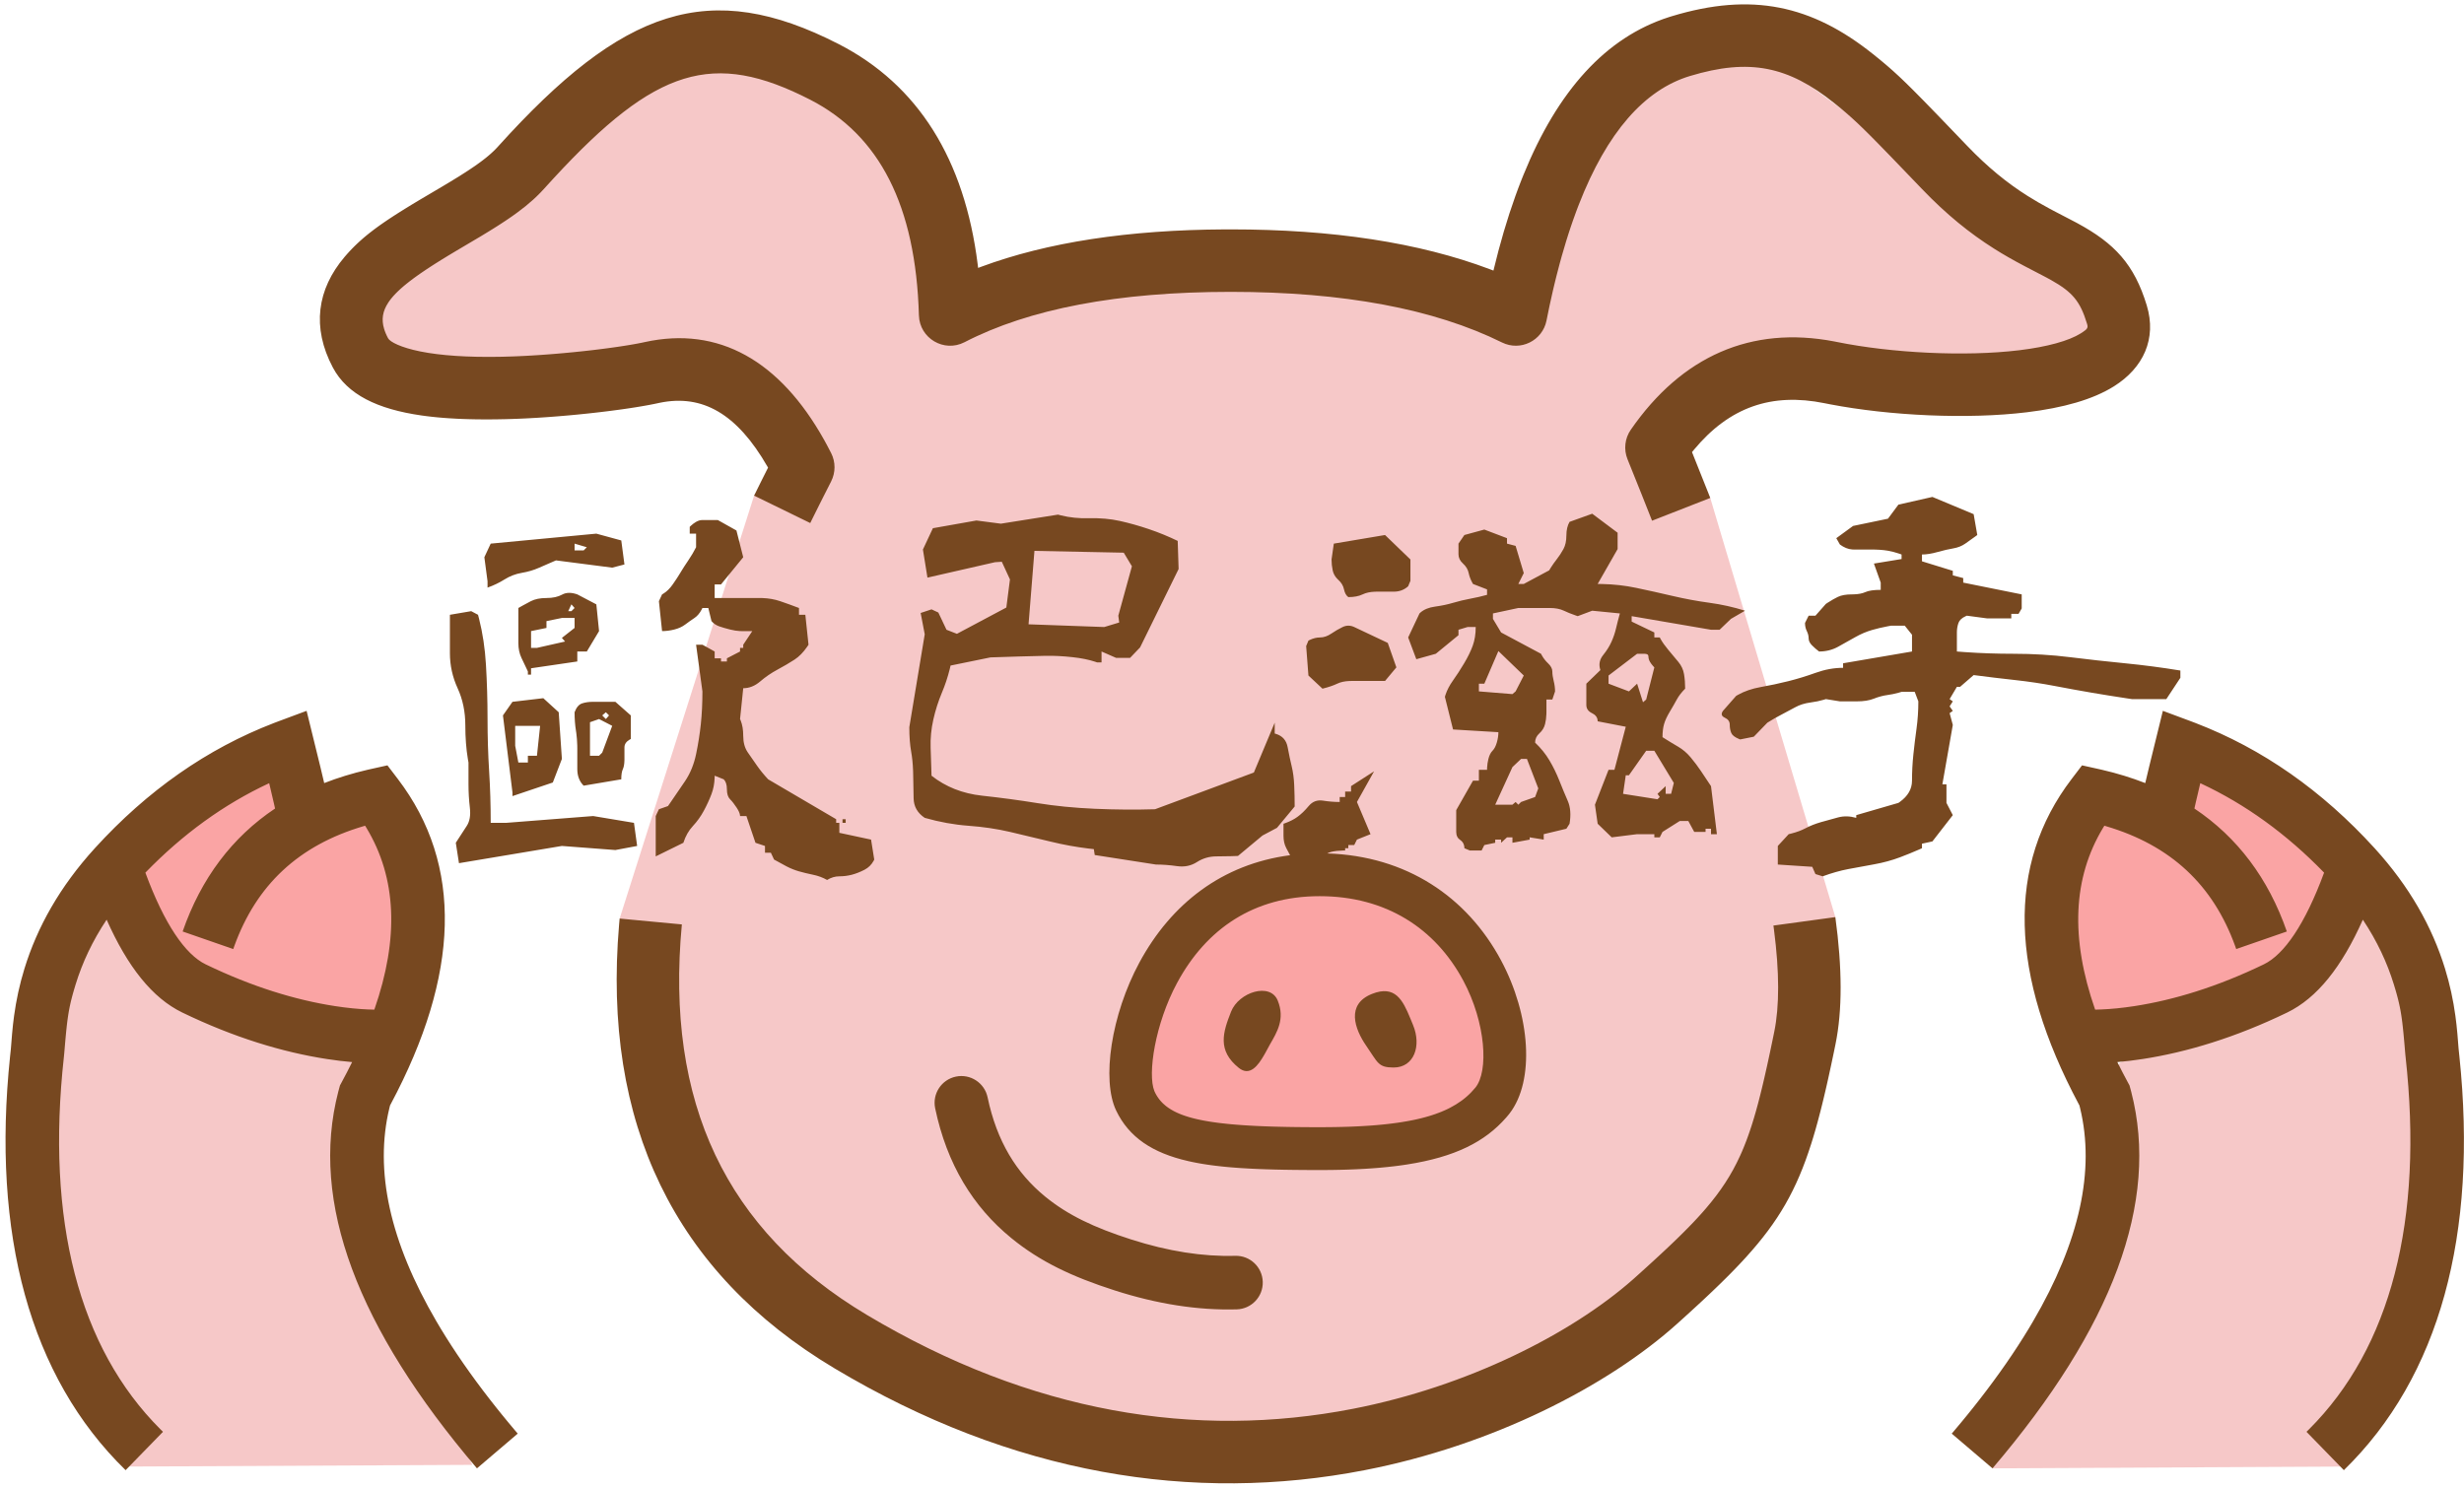 <?xml version="1.0" encoding="UTF-8"?>
<svg width="414px" height="250px" viewBox="0 0 414 250" version="1.1" xmlns="http://www.w3.org/2000/svg" xmlns:xlink="http://www.w3.org/1999/xlink">
    <title>Logo1_colored</title>
    <g id="logo" stroke="none" stroke-width="1" fill="none" fill-rule="evenodd">
        <g id="A4" transform="translate(-90, -95)">
            <g id="Group" transform="translate(90.93, 95.736)">
                <path d="M396.207,153.384 C404.581,164.54 408.574,175.729 408.186,186.949 C407.797,198.17 402.74,217.759 393.014,245.717 L333.851,246.018 C341.372,229.504 346.449,217.036 349.083,208.616 C351.718,200.195 353.74,189.966 355.151,177.928 L396.207,153.384 Z M18.239,145.31 L29.758,165.767 L60.465,174.077 L57.909,202.429 L59.204,211.024 L69.34,226.137 L78.428,245.432 L20.51,245.717 L3.92,204.627 L7.732,160.66 L18.239,145.31 Z M292.265,5.622 L331.611,34.654 L355.151,53.284 L339.681,61.724 L298.958,61.724 L280.306,72.507 L286.426,82.942 L307.444,153.384 L292.265,199.705 C274.563,217.64 258.78,228.892 244.915,233.46 C231.05,238.029 208.171,239.516 176.28,237.921 C152.002,230.647 135.777,222.3 127.603,212.879 C119.429,203.458 113.31,186.052 109.245,160.66 L103.181,153.627 L125.773,82.554 C127.07,81.041 128.056,79.435 128.731,77.736 C129.406,76.036 130.129,73.339 130.9,69.644 L115.388,61.724 L86.059,61.724 L60.795,58.589 C58.674,53.221 58.674,50.537 60.795,50.537 C62.916,50.537 80.043,36.501 112.178,8.428 L141.395,15.137 L159.609,50.537 L204.676,43.581 L251.323,53.284 L263.967,30.856 L271.775,15.137 L292.265,5.622 Z" id="Combined-Shape" fill="#F6C8C8"></path>
                <path d="M189.253,185.296 C191.617,171.557 194.517,162.29 197.953,157.496 C201.388,152.702 207.604,149.25 216.599,147.139 C230.418,149.045 239.535,152.498 243.949,157.496 C248.362,162.494 250.477,171.761 250.294,185.296 C236.235,189.772 225.647,192.009 218.531,192.009 C211.414,192.009 201.655,189.772 189.253,185.296 Z" id="Path-13" fill="#FAA4A4"></path>
                <path d="M47.079,127.41 L52.814,137.737 L63.976,134.494 C67.159,142.802 68.75,149.099 68.75,153.384 C68.75,157.669 67.159,164.045 63.976,172.514 L63.976,172.514 L27.381,165.767 L19.232,147.139 L27.381,137.737 L47.079,127.41 Z M368.323,126.801 L394.197,145.31 L383.302,164.149 L349.083,172.243 L343.355,154.896 L350.697,133.58 L360.327,134.494 L368.323,126.801 Z" id="Combined-Shape" fill="#FAA4A4"></path>
                <path d="M307.444,153.384 C308.609,161.931 308.638,169.035 307.466,174.76 L307.159,176.25 L306.705,178.398 L306.259,180.445 L305.964,181.757 C305.914,181.973 305.865,182.186 305.816,182.398 L305.522,183.65 L305.228,184.863 L304.932,186.04 C304.784,186.619 304.635,187.185 304.485,187.739 L304.182,188.83 C304.132,189.009 304.081,189.187 304.03,189.364 L303.721,190.408 L303.407,191.423 C300.925,199.263 297.872,204.546 292.431,210.537 L291.724,211.306 C291.603,211.435 291.482,211.564 291.36,211.694 L290.612,212.477 L289.836,213.272 L289.03,214.08 L288.196,214.902 L287.33,215.74 L286.434,216.596 L285.505,217.471 L284.543,218.366 L283.036,219.751 L281.987,220.704 L280.903,221.683 C269.15,232.261 249.762,242.159 228.405,246.316 C199.49,251.945 169.204,247.088 139.289,229.217 C112.394,213.149 100.24,187.999 103.09,154.64 L103.181,153.627 L113.634,154.61 C110.82,184.541 121.076,206.105 144.674,220.203 C172.321,236.719 199.972,241.154 226.398,236.01 C245.586,232.275 263.032,223.451 273.449,214.262 L274.376,213.43 L275.817,212.126 L276.734,211.289 L278.049,210.077 L279.292,208.915 L280.082,208.164 L280.842,207.432 C280.966,207.311 281.089,207.191 281.211,207.072 L281.929,206.363 L282.618,205.668 L283.281,204.986 C283.39,204.874 283.497,204.761 283.603,204.65 L284.227,203.984 L284.827,203.326 C284.925,203.218 285.022,203.109 285.118,203.001 L285.682,202.354 C288.17,199.455 289.974,196.706 291.443,193.483 L291.764,192.759 L292.075,192.017 C292.228,191.642 292.378,191.26 292.524,190.87 L292.813,190.079 C292.909,189.812 293.003,189.541 293.095,189.266 L293.371,188.429 C293.416,188.287 293.462,188.144 293.507,188.001 L293.774,187.125 L294.038,186.221 C294.081,186.068 294.125,185.913 294.168,185.758 L294.427,184.81 C294.47,184.649 294.513,184.487 294.555,184.324 L294.811,183.327 L295.066,182.297 L295.321,181.232 L295.577,180.129 L295.965,178.403 L296.227,177.202 L296.493,175.958 L296.9,174.01 L297.179,172.654 C298.054,168.38 298.059,162.642 297.133,155.498 L297.04,154.802 L307.444,153.384 Z M50.585,118.718 L52.903,128.159 L53.539,130.839 L53.543,130.859 C55.827,129.965 58.25,129.221 60.809,128.628 L61.359,128.503 L64.167,127.88 L65.911,130.167 C76.925,144.601 76.332,163.052 64.707,184.837 L64.608,185.018 L64.498,185.461 C61.961,195.919 64.538,207.882 72.424,221.361 L73.113,222.52 C75.453,226.396 78.227,230.395 81.439,234.519 L82.416,235.76 L83.419,237.008 C83.758,237.425 84.101,237.844 84.449,238.264 L85.505,239.527 L86.059,240.181 L79.209,246.018 C59.072,222.385 51.101,201.276 55.905,182.727 L56.055,182.166 L56.192,181.665 L56.439,181.209 C57.074,180.038 57.672,178.884 58.233,177.745 C56.909,177.633 55.493,177.465 53.993,177.233 C46.509,176.079 38.329,173.594 29.705,169.421 C24.681,166.991 20.523,161.768 16.986,153.815 C14.608,157.379 12.914,161.004 11.778,164.69 L11.487,165.661 L11.315,166.264 L11.159,166.842 L11.017,167.401 L10.889,167.95 L10.773,168.495 L10.667,169.045 C10.65,169.138 10.633,169.231 10.617,169.325 L10.524,169.896 L10.437,170.491 L10.355,171.117 L10.277,171.782 L10.164,172.87 L10.012,174.528 L9.87,176.206 L9.829,176.642 L9.808,176.841 C6.773,204.327 12.284,225.751 26.036,239.463 L26.455,239.876 L20.175,246.323 C4.051,230.618 -2.354,206.633 0.765,176.76 L0.897,175.511 L1.098,173.017 C1.19,171.965 1.296,170.989 1.434,169.98 C1.797,167.334 2.35,164.726 3.177,162.042 C5.334,155.038 9.128,148.258 15.015,141.794 C23.835,132.11 33.875,125.083 45.105,120.762 L45.856,120.478 L50.585,118.718 Z M362.474,118.718 L367.204,120.478 L367.954,120.762 C379.184,125.083 389.225,132.11 398.044,141.794 C403.932,148.258 407.726,155.038 409.883,162.042 C410.709,164.726 411.263,167.334 411.625,169.98 C411.764,170.989 411.87,171.965 411.962,173.017 L411.962,173.017 L412.163,175.511 L412.294,176.76 C415.413,206.633 409.009,230.618 392.884,246.323 L392.884,246.323 L386.605,239.876 L387.024,239.463 C400.775,225.751 406.286,204.327 403.251,176.841 L403.251,176.841 L403.23,176.642 L403.189,176.206 L403.048,174.528 L402.896,172.87 L402.783,171.782 L402.705,171.117 L402.623,170.491 L402.536,169.896 L402.443,169.325 C402.426,169.231 402.41,169.138 402.393,169.045 L402.393,169.045 L402.287,168.495 L402.17,167.95 L402.042,167.401 L401.901,166.842 L401.745,166.264 L401.573,165.661 L401.281,164.69 C400.146,161.004 398.451,157.379 396.074,153.815 C392.537,161.768 388.379,166.991 383.354,169.421 C374.731,173.594 366.551,176.079 359.067,177.233 C357.566,177.465 356.151,177.633 354.826,177.745 C355.388,178.884 355.986,180.038 356.621,181.209 L356.621,181.209 L356.868,181.665 L357.005,182.166 L357.155,182.727 C361.959,201.276 353.988,222.385 333.851,246.018 L333.851,246.018 L327,240.181 L327.555,239.527 L328.611,238.264 C328.959,237.844 329.302,237.425 329.641,237.008 L329.641,237.008 L330.644,235.76 L331.621,234.519 C334.833,230.395 337.607,226.396 339.947,222.52 L339.947,222.52 L340.635,221.361 C348.522,207.882 351.098,195.919 348.562,185.461 L348.562,185.461 L348.451,185.018 L348.353,184.837 C336.728,163.052 336.135,144.601 347.149,130.167 L347.149,130.167 L348.893,127.88 L351.7,128.503 L352.251,128.628 C354.81,129.221 357.232,129.965 359.516,130.859 L359.516,130.859 L359.52,130.839 L360.156,128.159 L362.474,118.718 Z M165.005,183.667 C166.55,191.04 169.833,196.386 174.68,200.349 C178.494,203.469 182.932,205.563 189.104,207.545 C195.331,209.544 201.165,210.456 206.613,210.303 C209.098,210.234 211.168,212.191 211.238,214.675 C211.308,217.16 209.35,219.23 206.866,219.3 C200.354,219.483 193.513,218.413 186.353,216.114 C179.201,213.817 173.837,211.286 168.983,207.316 C162.555,202.061 158.166,194.913 156.196,185.514 C155.686,183.081 157.245,180.696 159.677,180.186 C162.109,179.676 164.495,181.235 165.005,183.667 Z M229.939,128.886 L227.062,134.037 L229.347,139.445 L227.062,140.359 L226.605,141.273 L225.615,141.273 L225.615,141.807 L225.081,141.807 L225.081,142.187 L224.745,142.191 C223.976,142.208 223.314,142.283 222.758,142.416 C222.517,142.474 222.288,142.562 222.069,142.682 C235.366,143.097 245.557,149.974 251.278,160.657 C256.228,169.9 256.962,180.867 252.707,186.379 L252.511,186.625 L252.133,187.071 C248.572,191.153 243.521,193.7 235.488,194.952 L234.948,195.033 L234.057,195.157 L233.603,195.215 L233.603,195.215 L233.143,195.27 L232.205,195.374 L231.242,195.468 L230.998,195.49 L230.998,195.49 L230.751,195.512 L229.751,195.591 L228.725,195.661 L228.465,195.677 L228.465,195.677 L228.203,195.692 L227.138,195.748 L226.867,195.76 L226.867,195.76 L226.595,195.772 L225.49,195.814 L224.358,195.846 L223.198,195.869 L222.904,195.873 L222.904,195.873 L222.608,195.877 L221.406,195.886 L220.794,195.887 L218.903,195.883 L216.523,195.864 L214.839,195.839 L213.238,195.804 L211.714,195.759 L210.741,195.723 L209.799,195.682 L208.888,195.636 L207.577,195.558 L206.739,195.499 L205.927,195.435 L205.142,195.364 L204.381,195.289 L203.283,195.164 L202.578,195.073 L201.895,194.976 L201.231,194.873 L200.585,194.763 L199.957,194.646 L199.345,194.523 L198.748,194.392 C192.705,193.022 188.758,190.381 186.606,185.892 C184.143,180.754 185.767,169.804 190.509,161.019 C195.868,151.09 204.466,144.464 215.83,142.98 L215.805,142.936 C215.591,142.547 215.382,142.158 215.179,141.768 C214.874,141.184 214.722,140.499 214.722,139.712 L214.722,139.712 L214.722,137.693 L215.058,137.575 C215.827,137.292 216.49,136.951 217.045,136.551 C217.68,136.094 218.315,135.484 218.95,134.723 C219.584,133.961 220.384,133.656 221.349,133.809 C222.314,133.961 223.253,134.037 224.167,134.037 L224.167,134.037 L224.167,133.199 L225.081,133.199 L225.081,132.285 L226.072,132.285 L226.072,131.371 L229.939,128.886 Z M220.794,149.864 C209.779,149.864 201.771,155.311 196.845,164.439 C193.158,171.27 191.85,179.767 193.032,182.629 L193.099,182.779 L193.233,183.045 L193.377,183.303 L193.453,183.429 L193.453,183.429 L193.532,183.553 L193.698,183.797 L193.876,184.034 L194.066,184.264 L194.166,184.376 L194.166,184.376 L194.269,184.486 L194.484,184.703 C194.607,184.821 194.737,184.936 194.873,185.048 L195.082,185.214 L195.345,185.407 C195.617,185.596 195.91,185.776 196.228,185.947 L196.553,186.115 L196.895,186.276 L197.073,186.355 L197.073,186.355 L197.254,186.432 L197.631,186.582 L197.728,186.618 L197.728,186.618 L197.826,186.654 L198.229,186.795 L198.651,186.93 L198.759,186.963 L198.759,186.963 L198.868,186.995 L199.319,187.122 L199.788,187.243 L200.278,187.358 L200.787,187.468 L201.318,187.573 L201.454,187.598 L201.454,187.598 L201.591,187.623 L202.153,187.72 L202.738,187.812 L203.656,187.94 L204.296,188.019 L205.301,188.128 L206.001,188.196 L206.725,188.258 L207.857,188.343 L208.644,188.394 L209.872,188.463 L210.725,188.503 L211.603,188.539 L212.51,188.571 L213.444,188.599 L215.397,188.643 L216.416,188.659 L217.466,188.671 L219.096,188.683 L221.372,188.686 L222.502,188.678 L223.601,188.662 L224.669,188.638 L225.705,188.607 L225.96,188.598 L225.96,188.598 L226.212,188.588 L227.203,188.544 L228.165,188.492 L229.098,188.433 L229.327,188.416 L229.327,188.416 L229.554,188.4 L230.444,188.328 L231.307,188.248 L232.143,188.16 L232.952,188.064 L233.735,187.96 L234.492,187.848 C234.823,187.797 235.147,187.743 235.463,187.686 L235.932,187.6 L236.616,187.463 L236.95,187.392 L236.95,187.392 L237.277,187.319 L237.915,187.166 L238.53,187.005 L239.123,186.836 L239.412,186.748 L239.412,186.748 L239.696,186.658 L240.247,186.473 C240.488,186.388 240.722,186.302 240.951,186.212 L241.29,186.077 L241.782,185.866 L242.021,185.758 L242.021,185.758 L242.255,185.648 L242.711,185.421 C243.393,185.068 244.014,184.686 244.581,184.274 L244.916,184.024 L245.266,183.743 L245.602,183.453 L245.602,183.453 L245.925,183.155 L246.235,182.849 C246.487,182.59 246.727,182.322 246.955,182.046 C249.221,179.297 248.724,171.139 244.93,164.056 C240.233,155.285 231.944,149.864 220.794,149.864 Z M213.752,167.403 C215.017,170.501 213.615,172.746 212.487,174.705 C212.238,175.136 211.965,175.668 211.662,176.216 L211.494,176.515 C210.441,178.365 209.055,180.202 207.209,178.718 C203.568,175.792 204.533,172.77 205.913,169.275 C207.209,165.991 212.487,164.304 213.752,167.403 Z M236.024,170.383 L236.179,170.759 C236.281,171.011 236.385,171.265 236.49,171.519 C237.938,175.012 236.673,178.659 233.23,178.659 C230.593,178.659 230.593,177.841 228.628,175.012 C226.664,172.183 225.202,168.036 229.579,166.292 C233.479,164.738 234.766,167.329 236.024,170.383 Z M44.297,130.876 L44.229,130.909 C36.704,134.42 29.798,139.413 23.495,145.911 C26.685,154.558 30.195,159.661 33.625,161.32 C41.424,165.093 48.745,167.318 55.364,168.338 C57.436,168.658 59.292,168.834 60.909,168.9 L61.625,168.922 L61.968,168.927 C66.179,156.843 65.677,146.756 60.663,138.428 L60.415,138.025 L60.15,138.102 C49.276,141.311 42.158,147.952 38.433,158.265 L38.261,158.751 L29.758,155.8 C32.856,146.874 38.07,139.96 45.286,135.135 L45.086,134.239 L44.297,130.876 Z M368.762,130.876 L367.973,134.239 L367.774,135.135 C374.99,139.96 380.203,146.874 383.302,155.8 L383.302,155.8 L374.799,158.751 L374.627,158.265 C370.902,147.952 363.784,141.311 352.91,138.102 L352.91,138.102 L352.644,138.025 L352.397,138.428 C347.383,146.756 346.881,156.843 351.092,168.927 L351.092,168.927 L351.434,168.922 L352.15,168.9 C353.768,168.834 355.624,168.658 357.695,168.338 C364.315,167.318 371.636,165.093 379.435,161.32 C382.864,159.661 386.374,154.558 389.564,145.911 C383.262,139.413 376.355,134.42 368.831,130.909 L368.831,130.909 L368.762,130.876 Z M119.681,86.658 L122.804,88.41 L123.947,92.904 L120.214,97.475 L119.148,97.475 L119.148,99.76 L126.765,99.76 L127.168,99.766 C128.234,99.801 129.229,99.977 130.155,100.293 C131.196,100.648 132.249,101.029 133.316,101.435 L133.316,101.435 L133.316,102.578 L134.382,102.578 L134.915,107.605 L134.7,107.932 C134.046,108.887 133.331,109.616 132.554,110.119 C131.691,110.678 130.739,111.236 129.698,111.795 C128.657,112.353 127.692,113.014 126.803,113.775 C125.914,114.537 124.962,114.918 123.947,114.918 L123.947,114.918 L123.413,120.098 L123.515,120.331 C123.803,121.049 123.947,121.91 123.947,122.916 C123.947,124.033 124.2,124.96 124.708,125.696 C125.216,126.433 125.737,127.182 126.27,127.943 C126.803,128.705 127.425,129.467 128.136,130.228 L128.136,130.228 L139.562,136.932 L139.562,137.541 L140.095,137.541 L140.095,139.217 L145.427,140.359 L145.96,143.711 L145.848,143.934 C145.494,144.585 144.985,145.082 144.323,145.425 C143.586,145.806 142.875,146.085 142.19,146.263 C141.504,146.44 140.806,146.529 140.095,146.529 C139.384,146.529 138.699,146.732 138.038,147.139 C137.327,146.732 136.54,146.44 135.677,146.263 C134.814,146.085 134.027,145.894 133.316,145.691 C132.605,145.488 131.907,145.209 131.221,144.853 C130.535,144.498 129.837,144.117 129.126,143.711 L129.126,143.711 L128.593,142.568 L127.603,142.568 L127.603,141.426 L126.003,140.892 L124.48,136.398 L123.413,136.398 L123.406,136.276 C123.369,135.937 123.181,135.508 122.842,134.989 C122.461,134.405 122.093,133.935 121.738,133.58 C121.382,133.225 121.204,132.666 121.204,131.904 C121.204,131.142 121.027,130.584 120.671,130.228 L120.671,130.228 L119.148,129.619 L119.141,129.988 C119.106,130.964 118.931,131.869 118.615,132.704 C118.259,133.643 117.827,134.583 117.32,135.522 C116.812,136.462 116.202,137.312 115.491,138.074 C114.781,138.836 114.247,139.775 113.892,140.892 L113.892,140.892 L109.245,143.178 L109.245,136.398 L109.779,135.256 L111.302,134.723 L111.697,134.157 C112.608,132.849 113.441,131.628 114.197,130.495 C115.06,129.2 115.669,127.702 116.025,126.001 C116.38,124.3 116.647,122.611 116.825,120.935 C117.002,119.26 117.091,117.432 117.091,115.451 L117.091,115.451 L116.025,107.605 L117.091,107.605 L119.148,108.748 L119.148,109.891 L120.214,109.891 L120.214,110.424 L121.204,110.424 L121.204,109.891 L123.413,108.748 L123.413,108.139 L123.947,108.139 L123.947,107.605 L125.47,105.32 L123.642,105.32 L123.398,105.315 C122.9,105.293 122.347,105.206 121.738,105.054 C121.027,104.876 120.417,104.698 119.909,104.52 C119.402,104.343 118.97,104.051 118.615,103.644 L118.615,103.644 L118.081,101.435 L117.091,101.435 L116.969,101.682 C116.636,102.319 116.232,102.795 115.758,103.111 C115.225,103.467 114.704,103.835 114.197,104.216 C113.689,104.597 113.079,104.876 112.368,105.054 C111.658,105.231 110.972,105.32 110.312,105.32 L110.312,105.32 L109.779,100.293 L110.312,99.15 L110.53,99.024 C111.104,98.668 111.628,98.152 112.102,97.475 C112.635,96.713 113.067,96.053 113.397,95.494 L113.525,95.279 C113.836,94.765 114.225,94.164 114.692,93.476 C115.225,92.688 115.669,91.939 116.025,91.228 L116.025,91.228 L116.025,88.943 L114.958,88.943 L114.958,87.801 L115.172,87.597 C115.456,87.337 115.74,87.125 116.025,86.963 C116.38,86.76 116.723,86.658 117.053,86.658 L117.053,86.658 L119.681,86.658 Z M323.751,82.773 L330.683,85.668 L331.292,89.172 L330.971,89.407 C330.34,89.867 329.774,90.271 329.274,90.619 C328.69,91.025 328.017,91.292 327.255,91.419 C326.493,91.546 325.617,91.749 324.627,92.028 C323.637,92.308 322.761,92.447 321.999,92.447 L321.999,92.447 L321.999,93.59 L327.179,95.189 L327.179,95.951 L328.931,96.408 L328.931,97.17 L338.757,99.15 L338.757,101.512 L338.224,102.426 L337.005,102.426 L337.005,103.187 L332.968,103.187 L329.54,102.73 L329.34,102.816 C328.696,103.11 328.293,103.487 328.131,103.949 C327.953,104.457 327.865,104.99 327.865,105.549 L327.865,105.549 L327.865,108.748 L329.197,108.849 C331.871,109.036 334.6,109.129 337.386,109.129 C340.636,109.129 343.797,109.319 346.869,109.7 C349.942,110.081 353.027,110.424 356.124,110.728 C359.222,111.033 362.32,111.439 365.417,111.947 L365.417,111.947 L365.417,113.166 L363.056,116.746 L357.267,116.746 L356.379,116.613 C354.324,116.302 352.386,115.991 350.564,115.68 C348.482,115.324 346.387,114.943 344.28,114.537 C342.172,114.131 339.963,113.801 337.653,113.547 C335.342,113.293 333.019,113.014 330.683,112.709 L330.683,112.709 L328.398,114.689 L327.865,114.689 L326.646,116.746 L327.179,117.127 L326.646,117.965 L327.179,118.726 L326.646,119.107 L327.179,121.088 L325.427,131.066 L326.113,131.066 L326.113,134.189 L327.179,136.246 L323.751,140.664 L321.999,141.045 L321.999,141.807 L321.431,142.06 C320.468,142.484 319.426,142.907 318.305,143.33 C316.959,143.838 315.512,144.231 313.963,144.511 C312.414,144.79 310.967,145.057 309.621,145.31 C308.276,145.564 306.841,145.971 305.318,146.529 L305.318,146.529 L304.099,146.148 L303.566,144.93 L297.777,144.549 L297.777,141.426 L299.605,139.445 L300.015,139.346 C300.954,139.108 301.757,138.81 302.423,138.455 C303.185,138.049 304.048,137.706 305.013,137.427 C305.978,137.147 306.943,136.881 307.908,136.627 C308.872,136.373 309.888,136.398 310.954,136.703 L310.954,136.703 L310.954,136.246 L318.038,134.189 L318.273,134.027 C319.64,133.042 320.324,131.852 320.324,130.457 C320.324,128.984 320.4,127.524 320.552,126.077 C320.704,124.63 320.882,123.17 321.085,121.697 C321.288,120.225 321.39,118.701 321.39,117.127 L321.39,117.127 L320.781,115.527 L318.572,115.527 L318.087,115.67 C317.445,115.849 316.82,115.979 316.21,116.06 C315.449,116.162 314.687,116.365 313.925,116.67 C313.163,116.975 312.211,117.127 311.069,117.127 L311.069,117.127 L308.212,117.127 L305.851,116.746 L305.518,116.851 C304.84,117.053 304.088,117.208 303.261,117.317 C302.296,117.444 301.446,117.711 300.709,118.117 C299.973,118.523 299.211,118.93 298.424,119.336 C297.637,119.742 296.837,120.199 296.025,120.707 L296.025,120.707 L293.74,123.068 L291.454,123.525 L291.241,123.441 C290.554,123.156 290.131,122.828 289.969,122.459 C289.791,122.053 289.702,121.583 289.702,121.05 C289.702,120.517 289.423,120.123 288.865,119.869 C288.306,119.615 288.204,119.234 288.56,118.726 L288.56,118.726 L290.769,116.213 L291.092,116.024 C292.188,115.414 293.451,114.981 294.882,114.727 C296.456,114.448 298.005,114.118 299.529,113.737 C301.052,113.356 302.588,112.887 304.137,112.328 C305.686,111.769 307.222,111.49 308.745,111.49 L308.745,111.49 L308.745,110.728 L320.324,108.748 L320.324,105.93 L319.105,104.406 L316.82,104.406 L316.244,104.511 C315.299,104.691 314.424,104.897 313.62,105.13 C312.656,105.409 311.703,105.815 310.764,106.349 C309.825,106.882 308.872,107.415 307.908,107.948 C306.943,108.481 305.876,108.748 304.708,108.748 C304.302,108.443 303.908,108.101 303.528,107.72 C303.147,107.339 302.956,106.945 302.956,106.539 C302.956,106.133 302.855,105.726 302.652,105.32 C302.449,104.914 302.347,104.457 302.347,103.949 L302.347,103.949 L302.956,102.73 L304.099,102.73 L305.851,100.75 L306.172,100.539 C306.803,100.132 307.369,99.809 307.869,99.569 C308.453,99.29 309.228,99.15 310.193,99.15 L310.507,99.146 C311.324,99.121 311.981,98.995 312.478,98.769 C313.036,98.516 313.9,98.389 315.068,98.389 L315.068,98.389 L315.068,97.17 L313.925,93.971 L318.572,93.209 L318.572,92.447 L318.167,92.302 C317.497,92.073 316.845,91.906 316.21,91.8 C315.449,91.673 314.496,91.609 313.354,91.609 L313.354,91.609 L310.497,91.609 L310.269,91.601 C309.583,91.551 308.898,91.274 308.212,90.771 L308.212,90.771 L307.603,89.705 L310.421,87.648 L316.286,86.43 L318.038,84.068 L323.751,82.773 Z M176.837,85.744 L177.328,85.874 C178.811,86.239 180.387,86.399 182.055,86.353 C183.908,86.303 185.635,86.455 187.235,86.81 C188.834,87.166 190.459,87.623 192.11,88.182 C193.76,88.74 195.372,89.4 196.947,90.162 L196.947,90.162 L197.099,94.885 L190.624,108.062 L188.949,109.814 L186.587,109.814 L184.15,108.748 L184.15,110.576 L183.388,110.576 L183.045,110.458 C181.994,110.113 180.737,109.86 179.275,109.7 C177.65,109.522 176.139,109.446 174.742,109.472 C173.346,109.497 171.848,109.535 170.248,109.586 C168.649,109.637 167.062,109.687 165.488,109.738 L165.488,109.738 L158.784,111.109 L158.624,111.78 C158.289,113.114 157.86,114.401 157.337,115.642 C156.728,117.089 156.245,118.6 155.89,120.174 C155.534,121.748 155.382,123.322 155.433,124.896 C155.484,126.471 155.534,128.045 155.585,129.619 C157.972,131.498 160.79,132.615 164.04,132.971 C167.29,133.326 170.401,133.745 173.371,134.227 C176.342,134.71 179.567,135.027 183.045,135.18 C186.524,135.332 189.888,135.357 193.138,135.256 L193.138,135.256 L209.743,129.086 L213.247,120.707 L213.247,122.535 L213.457,122.594 C214.55,122.931 215.203,123.673 215.418,124.82 C215.647,126.039 215.875,127.118 216.104,128.058 C216.332,128.997 216.472,130.051 216.523,131.219 C216.574,132.387 216.599,133.58 216.599,134.799 L216.599,134.799 L213.628,138.379 L211.191,139.674 L207.077,143.101 L205.863,143.144 C205.056,143.166 204.255,143.178 203.459,143.178 C202.266,143.178 201.174,143.495 200.184,144.13 C199.194,144.765 198.076,144.993 196.832,144.815 C195.588,144.638 194.408,144.549 193.29,144.549 L193.29,144.549 L183.007,142.949 L182.855,141.959 L181.942,141.856 C179.815,141.598 177.707,141.213 175.618,140.702 C173.232,140.118 170.947,139.572 168.763,139.064 C166.579,138.557 164.269,138.214 161.831,138.036 C159.394,137.858 156.931,137.414 154.443,136.703 C153.224,135.891 152.602,134.799 152.576,133.428 L152.576,133.428 L152.5,129.314 L152.484,128.734 C152.44,127.587 152.332,126.523 152.158,125.544 C151.954,124.401 151.853,123.043 151.853,121.469 L151.853,121.469 L154.443,105.853 L153.757,102.273 L155.585,101.664 L156.728,102.197 L158.099,105.092 L159.851,105.777 L168.154,101.359 L168.763,96.637 L167.392,93.666 L166.249,93.742 L154.9,96.332 L154.138,91.609 L155.814,88.029 L163.126,86.734 L167.24,87.267 L176.837,85.744 Z M78.243,101.969 L79.386,102.578 L79.558,103.23 C80.169,105.635 80.556,108.211 80.719,110.957 C80.897,113.953 80.986,116.975 80.986,120.021 C80.986,123.068 81.075,126.001 81.252,128.819 C81.43,131.638 81.519,134.545 81.519,137.541 L81.519,137.541 L84.109,137.541 L98.734,136.398 L105.589,137.541 L106.122,141.426 L102.466,142.111 L93.478,141.426 L76.187,144.32 L75.654,140.892 L75.887,140.527 C76.499,139.569 77.03,138.751 77.482,138.074 C77.99,137.312 78.167,136.284 78.015,134.989 C77.863,133.694 77.786,132.387 77.786,131.066 L77.786,131.066 L77.786,127.41 L77.685,126.84 C77.397,125.113 77.253,123.221 77.253,121.164 C77.253,118.879 76.822,116.797 75.958,114.918 C75.095,113.039 74.663,111.071 74.663,109.015 L74.663,109.015 L74.663,102.578 L78.243,101.969 Z M266.595,85.592 L270.861,88.791 L270.861,91.533 L267.509,97.398 L268.251,97.406 C270.219,97.449 272.117,97.662 273.946,98.046 C276.002,98.477 278.059,98.934 280.116,99.417 C282.172,99.899 284.229,100.28 286.285,100.559 C288.342,100.839 290.335,101.283 292.265,101.892 L292.265,101.892 L289.904,103.264 L287.999,105.092 L286.552,105.092 L273.222,102.807 L273.222,103.721 L277.031,105.549 L277.031,106.387 L277.945,106.387 L278.067,106.619 C278.369,107.169 278.798,107.777 279.354,108.443 C279.989,109.205 280.56,109.891 281.068,110.5 C281.575,111.109 281.893,111.795 282.02,112.557 C282.147,113.318 282.21,114.131 282.21,114.994 C281.601,115.603 281.131,116.213 280.801,116.822 C280.471,117.432 280.077,118.117 279.62,118.879 C279.163,119.641 278.846,120.326 278.668,120.935 C278.491,121.545 278.402,122.281 278.402,123.144 C279.366,123.754 280.242,124.287 281.03,124.744 C281.817,125.201 282.528,125.81 283.162,126.572 C283.797,127.334 284.368,128.096 284.876,128.857 C285.384,129.619 285.943,130.457 286.552,131.371 L286.552,131.371 L287.542,139.445 L286.552,139.445 L286.552,138.531 L285.638,138.531 L285.638,139.064 L283.734,139.064 L282.743,137.236 L281.296,137.236 L278.402,139.064 L277.945,139.978 L277.031,139.978 L277.031,139.445 L274.136,139.445 L269.87,139.978 L267.509,137.693 L267.052,134.494 L269.337,128.629 L270.327,128.629 L272.232,121.392 L267.509,120.478 L267.502,120.329 C267.454,119.794 267.139,119.387 266.557,119.107 C265.922,118.803 265.605,118.346 265.605,117.736 L265.605,117.736 L265.605,114.156 L267.966,111.871 L267.908,111.676 C267.686,110.838 267.857,110.065 268.423,109.357 C269.033,108.596 269.502,107.847 269.832,107.11 C270.162,106.374 270.416,105.625 270.594,104.863 C270.772,104.101 270.988,103.264 271.241,102.35 L271.241,102.35 L266.595,101.892 L264.158,102.807 L263.774,102.676 C263.025,102.415 262.378,102.154 261.834,101.892 C261.2,101.588 260.4,101.435 259.435,101.435 L259.435,101.435 L254.179,101.435 L249.913,102.35 L249.913,103.264 L251.284,105.549 L257.988,109.129 L258.124,109.385 C258.407,109.889 258.755,110.337 259.168,110.728 C259.651,111.185 259.892,111.642 259.892,112.1 C259.892,112.557 259.968,113.09 260.12,113.699 C260.273,114.309 260.349,114.892 260.349,115.451 L260.349,115.451 L259.892,116.822 L258.902,116.822 L258.902,118.879 L258.895,119.253 C258.874,119.867 258.8,120.428 258.673,120.935 C258.521,121.545 258.203,122.065 257.721,122.497 C257.239,122.929 256.997,123.449 256.997,124.059 C257.962,124.973 258.762,125.963 259.397,127.029 C260.032,128.096 260.59,129.238 261.073,130.457 C261.555,131.676 262.025,132.806 262.482,133.847 C262.939,134.888 263.04,136.17 262.786,137.693 L262.786,137.693 L262.253,138.531 L258.445,139.445 L258.445,140.359 L256.083,139.978 L256.083,140.359 L253.189,140.892 L253.189,139.978 L252.275,139.978 L251.284,140.892 L251.284,140.359 L250.294,140.359 L250.294,140.892 L248.466,141.273 L248.009,142.187 L246.029,142.187 L245.115,141.807 L245.108,141.628 C245.071,141.165 244.888,140.8 244.559,140.531 L244.559,140.531 L244.429,140.435 C243.972,140.131 243.743,139.674 243.743,139.064 L243.743,139.064 L243.743,135.408 L246.562,130.457 L247.552,130.457 L247.552,128.629 L248.923,128.629 L248.932,128.263 C248.957,127.776 249.03,127.288 249.152,126.801 C249.304,126.191 249.533,125.734 249.837,125.43 C250.142,125.125 250.383,124.668 250.561,124.059 C250.739,123.449 250.827,122.865 250.827,122.307 L250.827,122.307 L243.21,121.85 L241.839,116.365 L241.943,116.023 C242.207,115.226 242.617,114.439 243.172,113.661 C243.807,112.772 244.442,111.795 245.076,110.728 C245.711,109.662 246.194,108.672 246.524,107.758 C246.854,106.844 247.019,105.803 247.019,104.635 L247.019,104.635 L245.648,104.635 L244.124,105.092 L244.124,106.006 L240.316,109.129 L237.04,110.043 L235.669,106.387 L237.574,102.35 L237.731,102.202 C238.329,101.678 239.139,101.347 240.163,101.207 C241.281,101.055 242.309,100.839 243.248,100.559 C244.188,100.28 245.14,100.052 246.105,99.874 C247.07,99.696 248.009,99.48 248.923,99.226 L248.923,99.226 L248.923,98.312 L246.562,97.398 L246.394,97.094 C246.129,96.586 245.944,96.078 245.838,95.57 C245.711,94.961 245.394,94.428 244.886,93.971 C244.378,93.514 244.124,92.993 244.124,92.409 L244.124,92.409 L244.124,90.619 L245.115,89.172 L248.466,88.258 L252.275,89.705 L252.275,90.619 L253.722,91 L255.093,95.57 L254.179,97.398 L255.093,97.398 L259.359,95.113 L259.635,94.659 C259.92,94.206 260.235,93.761 260.577,93.323 C261.034,92.739 261.428,92.142 261.758,91.533 C262.088,90.924 262.253,90.162 262.253,89.248 C262.253,88.334 262.431,87.572 262.786,86.963 L262.786,86.963 L266.595,85.592 Z M141.161,136.932 L141.161,137.541 L140.628,137.542 L140.628,136.932 L141.161,136.932 Z M255.626,126.801 L254.636,126.801 L253.189,128.172 L250.294,134.494 L253.189,134.494 L253.722,134.037 L254.179,134.494 L254.636,134.037 L256.997,133.199 L257.531,131.752 L255.626,126.801 Z M277.031,125.43 L275.659,125.43 L272.765,129.543 L272.232,129.543 L271.775,132.666 L277.564,133.58 L277.945,133.199 L277.564,132.666 L278.935,131.371 L278.935,132.666 L279.849,132.666 L280.306,130.838 L277.031,125.43 Z M90.355,116.594 L92.945,118.955 L93.478,126.801 L91.954,130.762 L85.175,133.047 L85.175,132.437 L83.575,119.488 L85.175,117.203 L90.355,116.594 Z M102.466,117.203 L105.056,119.488 L105.056,123.449 L104.886,123.54 C104.288,123.884 103.99,124.323 103.99,124.858 L103.99,124.858 L103.99,126.839 L103.986,127.078 C103.969,127.697 103.881,128.176 103.723,128.515 C103.545,128.895 103.456,129.467 103.456,130.228 L103.456,130.228 L97.134,131.295 C96.423,130.584 96.068,129.657 96.068,128.515 L96.068,128.515 L96.068,125.125 L96.061,124.558 C96.043,123.813 95.989,123.11 95.9,122.448 L95.9,122.448 L95.839,122.04 C95.687,121.101 95.611,120.072 95.611,118.955 C95.915,118.142 96.334,117.647 96.867,117.47 C97.401,117.292 98.01,117.203 98.696,117.203 L98.696,117.203 L102.466,117.203 Z M89.822,121.24 L85.632,121.24 L85.632,124.592 L86.165,127.41 L87.765,127.41 L87.765,126.267 L89.288,126.267 L89.822,121.24 Z M99.724,120.098 L98.2,120.631 L98.2,126.267 L99.724,126.267 L100.257,125.734 L101.933,121.24 L99.724,120.098 Z M100.866,118.955 L100.257,119.488 L100.866,120.098 L101.4,119.488 L100.866,118.955 Z M275.355,109.129 L274.136,109.129 L269.337,112.785 L269.337,114.156 L272.765,115.451 L274.136,114.156 L275.126,117.279 L275.659,116.822 L277.031,111.414 L276.855,111.231 C276.632,110.987 276.449,110.744 276.307,110.5 C276.129,110.195 276.04,109.891 276.04,109.586 C276.04,109.281 275.812,109.129 275.355,109.129 L275.355,109.129 Z M250.827,108.672 L248.466,114.156 L247.552,114.156 L247.552,115.451 L253.189,115.908 L253.722,115.451 L255.093,112.785 L250.827,108.672 Z M224.662,104.635 C225.297,104.33 225.945,104.33 226.605,104.635 L226.605,104.635 L232.241,107.301 L233.689,111.414 L231.784,113.699 L226.11,113.699 L225.802,113.705 C224.997,113.735 224.313,113.885 223.748,114.156 C223.114,114.461 222.288,114.74 221.273,114.994 L221.273,114.994 L218.911,112.785 L218.531,107.834 L218.911,106.92 L219.158,106.795 C219.733,106.523 220.298,106.387 220.854,106.387 C221.489,106.387 222.123,106.171 222.758,105.739 C223.393,105.308 224.028,104.939 224.662,104.635 Z M93.516,99.188 C94.201,98.808 95.052,98.795 96.068,99.15 L96.068,99.15 L99.267,100.826 L99.724,105.32 L97.667,108.748 L96.068,108.748 L96.068,110.424 L88.298,111.566 L88.298,112.633 L87.765,112.633 L87.765,112.1 L87.409,111.342 C87.172,110.84 86.936,110.343 86.699,109.852 C86.343,109.116 86.165,108.278 86.165,107.339 L86.165,107.339 L86.165,101.435 L86.872,101.038 C87.34,100.778 87.803,100.53 88.26,100.293 C88.946,99.937 89.822,99.76 90.888,99.76 C91.954,99.76 92.83,99.569 93.516,99.188 Z M95.611,103.111 L93.478,103.111 L90.888,103.644 L90.888,104.787 L88.298,105.32 L88.298,108.139 L89.288,108.139 L94.011,107.072 L93.478,106.463 L95.611,104.787 L95.611,103.111 Z M172.876,91.838 L171.886,104.178 L184.607,104.635 L187.12,103.873 L186.968,102.73 L189.253,94.428 L187.882,92.142 L172.876,91.838 Z M95.077,100.826 L94.544,101.969 L95.077,101.969 L95.611,101.435 L95.077,100.826 Z M231.784,89.172 L236.05,93.285 L236.05,96.865 L235.669,97.779 L235.501,97.925 C234.873,98.437 234.116,98.693 233.232,98.693 L233.232,98.693 L230.375,98.693 L230.068,98.699 C229.263,98.729 228.578,98.879 228.014,99.15 C227.379,99.455 226.579,99.607 225.615,99.607 C225.259,99.353 225.018,98.922 224.891,98.312 C224.764,97.703 224.447,97.17 223.939,96.713 L223.777,96.558 C223.363,96.136 223.099,95.655 222.987,95.113 C222.86,94.504 222.796,93.894 222.796,93.285 L222.796,93.285 L223.177,90.619 L231.784,89.172 Z M99.267,88.943 L103.456,90.086 L103.99,94.123 L101.933,94.656 L92.488,93.437 L91.963,93.663 C91.102,94.033 90.312,94.377 89.593,94.694 C88.73,95.075 87.778,95.354 86.737,95.532 C85.696,95.71 84.731,96.078 83.842,96.637 C82.953,97.195 82.001,97.652 80.986,98.008 L80.986,98.008 L80.986,96.941 L80.452,92.904 L81.519,90.619 L99.267,88.943 Z M95.611,90.619 L95.611,91.762 L97.134,91.762 L97.667,91.228 L95.611,90.619 Z M313.796,8.373 L314.581,9.005 L315.317,9.61 L315.944,10.137 L316.613,10.715 L317.151,11.191 L318.124,12.083 L318.711,12.638 L319.494,13.395 L320.527,14.415 L322.323,16.231 L325.045,19.036 L329.608,23.785 C333.048,27.373 336.31,30.019 339.762,32.197 C340.93,32.935 342.089,33.603 343.444,34.33 L344.1,34.679 L347.848,36.633 L348.089,36.762 C354.365,40.155 357.674,43.693 359.767,50.585 C361.464,56.176 359.211,61.077 354.253,64.185 C350.703,66.41 345.743,67.801 339.614,68.546 C329.65,69.755 316.633,69.139 306.54,67.204 L305.63,67.024 C296.736,65.215 289.645,67.682 283.712,74.811 L283.36,75.24 L286.087,82.077 L286.426,82.942 L276.648,86.768 L274.885,82.317 L272.522,76.434 C271.861,74.796 272.069,72.936 273.073,71.484 C281.642,59.096 293.323,53.976 307.247,56.641 L307.723,56.735 C316.865,58.594 329.244,59.228 338.349,58.122 C343.082,57.547 346.684,56.537 348.677,55.288 L348.998,55.082 C349.773,54.571 349.897,54.343 349.776,53.839 L349.719,53.635 C348.58,49.882 347.268,48.342 343.725,46.346 L342.857,45.872 L339.135,43.931 C337.297,42.96 335.748,42.08 334.157,41.076 C329.994,38.449 326.067,35.264 322.028,31.051 L316.776,25.589 L314.601,23.356 L313.58,22.322 L312.686,21.431 L312.014,20.773 L311.392,20.175 L310.807,19.626 L310.251,19.116 L309.713,18.636 L309.182,18.175 L308.649,17.724 L308.103,17.272 L307.236,16.572 C299.555,10.426 293.046,8.997 283.004,12.04 C275.384,14.348 269.094,21.455 264.351,33.627 L263.942,34.698 C263.74,35.24 263.54,35.792 263.344,36.353 L262.955,37.489 L262.574,38.65 L262.201,39.836 C261.955,40.636 261.714,41.453 261.479,42.287 L261.13,43.551 C260.958,44.189 260.788,44.838 260.622,45.495 L260.293,46.824 L259.972,48.179 C259.603,49.775 259.25,51.424 258.915,53.126 C258.246,56.519 254.536,58.349 251.436,56.816 C240.043,51.18 224.847,48.311 205.846,48.311 C186.87,48.311 171.961,51.173 161.124,56.774 C157.688,58.55 153.576,56.126 153.466,52.26 C152.937,33.779 146.818,21.975 135.183,16.01 C118.912,7.669 109.255,10.63 92.142,29.168 L91.074,30.335 L90.532,30.933 C90.097,31.417 89.646,31.881 89.17,32.336 L88.686,32.788 C87.863,33.536 86.96,34.266 85.932,35.02 L85.299,35.475 C85.191,35.551 85.081,35.628 84.97,35.705 L84.288,36.172 C84.171,36.251 84.053,36.33 83.933,36.41 L83.196,36.894 C83.07,36.976 82.942,37.058 82.812,37.141 L82.015,37.646 L81.174,38.168 L79.829,38.986 L75.611,41.483 L74.461,42.173 L73.374,42.837 L72.35,43.478 L71.701,43.892 L70.778,44.495 L70.195,44.886 L69.639,45.268 L69.108,45.642 L68.603,46.008 L68.124,46.367 C68.046,46.426 67.969,46.485 67.893,46.543 L67.451,46.891 L67.033,47.233 C66.965,47.289 66.899,47.345 66.833,47.401 L66.451,47.734 C66.39,47.789 66.329,47.844 66.27,47.898 L65.924,48.223 L65.601,48.542 C65.29,48.859 65.013,49.17 64.77,49.475 L64.538,49.779 L64.328,50.081 C63.331,51.579 63.144,52.984 63.604,54.52 L63.705,54.829 L63.822,55.142 C63.843,55.194 63.865,55.247 63.887,55.3 L64.029,55.619 L64.188,55.943 C64.216,55.998 64.244,56.052 64.273,56.107 C64.597,56.718 66.4,57.659 69.68,58.324 C73.133,59.023 77.676,59.313 82.979,59.222 L83.646,59.208 C84.16,59.197 84.682,59.181 85.209,59.162 L86.271,59.119 L87.346,59.067 L88.429,59.006 L89.518,58.938 L90.61,58.862 L91.702,58.779 L92.79,58.69 L93.871,58.595 L95.473,58.442 L97.042,58.279 L98.568,58.108 L99.555,57.989 L100.984,57.807 L102.34,57.621 L103.199,57.496 L104.018,57.37 L104.794,57.244 L105.523,57.119 L106.203,56.995 L106.83,56.872 C106.93,56.852 107.028,56.832 107.123,56.812 L107.402,56.752 C119.824,54.021 130.1,59.887 137.536,73.182 L138.017,74.059 C138.255,74.503 138.49,74.955 138.723,75.415 C139.477,76.907 139.475,78.669 138.718,80.16 L137.328,82.906 L136.729,84.097 L135.472,86.623 L135.208,87.161 L125.773,82.554 L126.93,80.215 L128.118,77.85 L128.008,77.657 C122.876,68.741 117.065,65.509 109.97,66.941 L109.005,67.145 L108.297,67.284 L107.537,67.424 L106.727,67.564 L105.871,67.705 L104.972,67.845 L104.033,67.984 L103.056,68.121 L101.53,68.323 L99.938,68.518 L98.846,68.643 L97.733,68.765 L96.03,68.938 L94.879,69.046 L93.717,69.149 L92.548,69.245 L91.376,69.334 C91.18,69.348 90.985,69.362 90.789,69.376 L89.617,69.453 C89.422,69.465 89.227,69.477 89.033,69.489 L87.869,69.554 C87.675,69.564 87.482,69.573 87.29,69.583 L86.14,69.634 L85.005,69.675 L83.886,69.706 L82.759,69.727 L81.651,69.739 C81.468,69.741 81.286,69.742 81.104,69.742 L80.026,69.74 C79.67,69.738 79.317,69.734 78.967,69.729 L77.928,69.707 L76.908,69.675 L75.909,69.633 C75.414,69.609 74.927,69.581 74.447,69.549 L73.498,69.479 C73.185,69.454 72.876,69.427 72.57,69.398 L71.662,69.306 C71.362,69.273 71.066,69.238 70.774,69.201 L69.907,69.085 C62.484,68.022 57.404,65.571 54.994,61.021 C51.422,54.276 52.346,47.874 56.979,42.425 L57.378,41.965 L57.784,41.517 C57.921,41.37 58.059,41.223 58.199,41.079 L58.625,40.648 L59.063,40.225 C59.211,40.084 59.362,39.945 59.515,39.806 L59.984,39.39 C60.063,39.321 60.143,39.252 60.224,39.183 L60.72,38.77 L61.236,38.357 L61.774,37.942 C61.866,37.872 61.958,37.803 62.052,37.733 L62.627,37.312 C62.725,37.241 62.824,37.17 62.924,37.099 L63.539,36.669 L64.183,36.231 C64.293,36.157 64.405,36.083 64.517,36.008 L65.208,35.555 L65.933,35.089 L67.087,34.366 L68.326,33.606 L69.657,32.807 L73.465,30.557 L74.7,29.817 L75.834,29.123 L76.537,28.684 L77.198,28.263 L78.118,27.66 L78.686,27.276 L79.219,26.904 L79.719,26.544 L80.187,26.193 L80.626,25.851 L81.037,25.516 L81.422,25.187 C81.484,25.133 81.545,25.078 81.605,25.024 L81.954,24.701 C82.067,24.594 82.176,24.488 82.281,24.381 L82.588,24.062 L82.734,23.902 C103.721,0.627 118.258,-4.465 139.973,6.667 C153.36,13.529 161.134,26.06 163.343,43.708 L163.413,44.287 L163.887,44.109 C175.025,39.971 188.686,37.893 204.871,37.813 L205.846,37.811 C222.982,37.811 237.498,40.022 249.395,44.505 L249.997,44.735 L250.017,44.654 C251.094,40.169 252.316,36.016 253.685,32.202 L254.122,31.008 L254.569,29.837 L255.026,28.689 C260.798,14.473 268.883,5.535 279.492,2.136 L279.96,1.991 C293.414,-2.086 303.489,0.126 313.796,8.373 Z" id="logo" fill="#774820"></path>
            </g>
        </g>
    </g>
</svg>